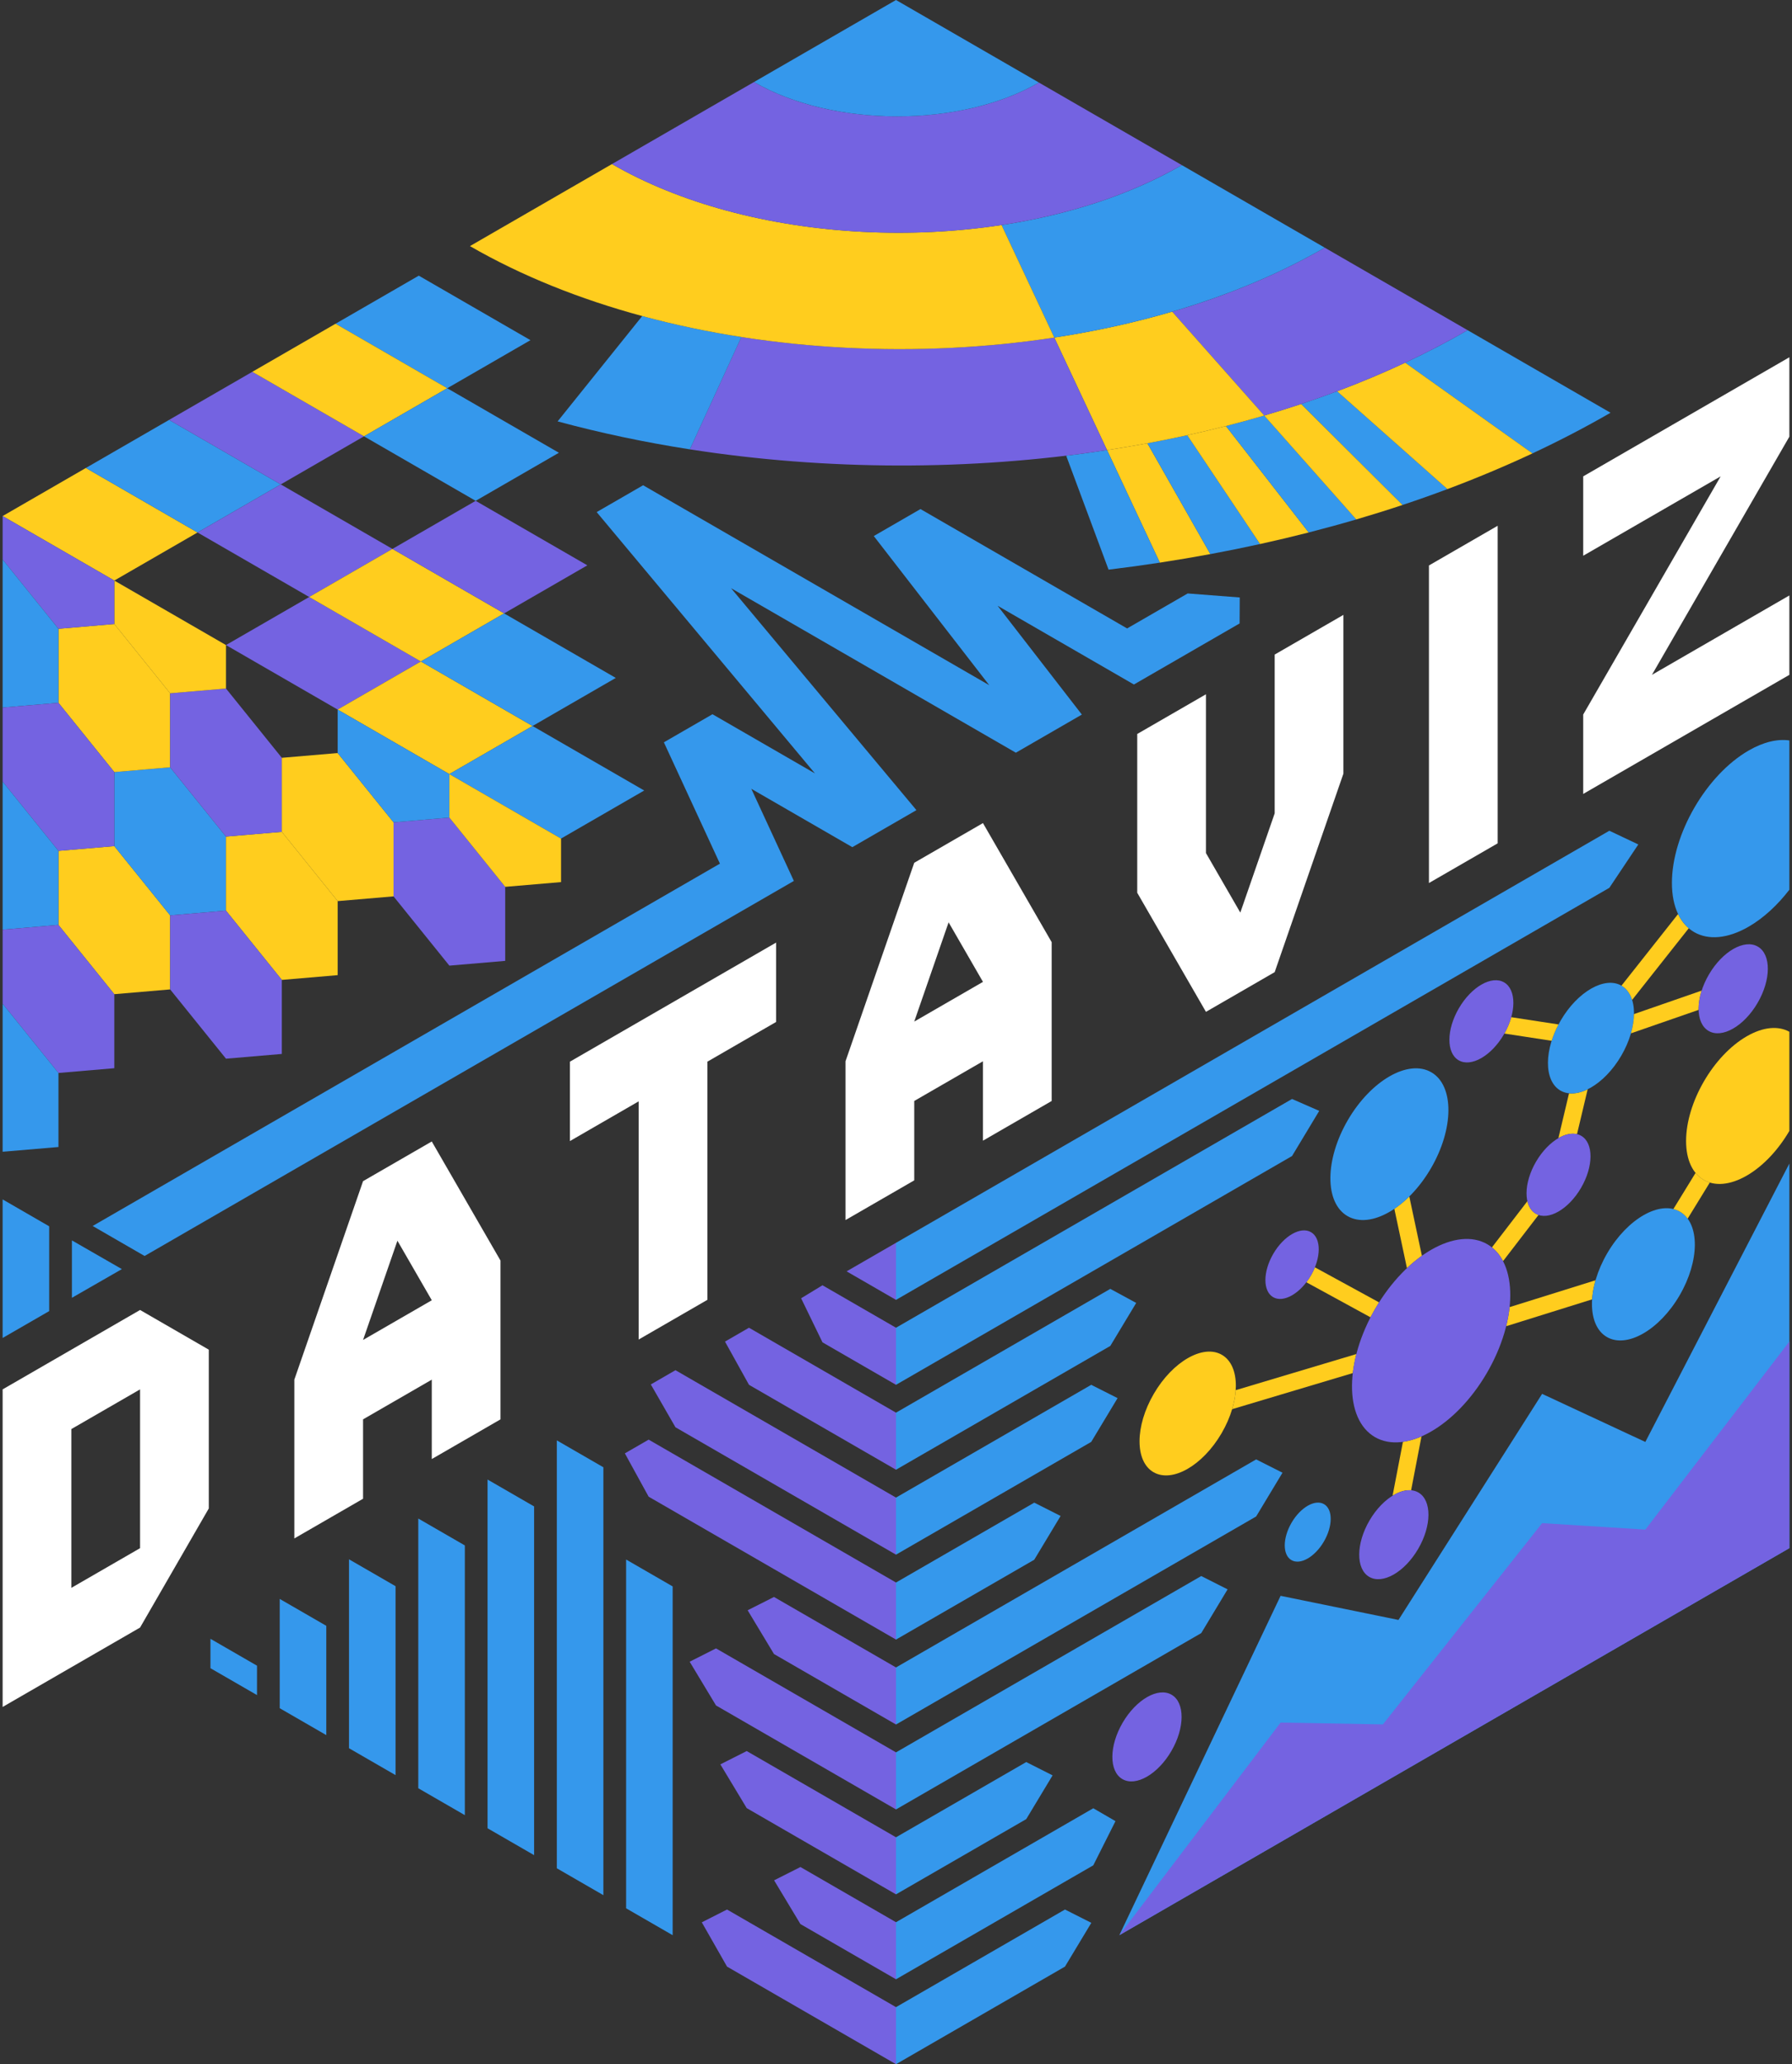 <?xml version="1.0" encoding="UTF-8"?><svg id="Layer_1" xmlns="http://www.w3.org/2000/svg" width="152" height="175" viewBox="0 0 152 175"><rect x="0" y="0" width="152" height="175" fill="#333333" stroke="none"/><polygon points=".223 113.431 4.172 111.153 4.172 103.964 .223 101.684 .223 113.431" style="fill:#3598ec;"/><polygon points="29.603 148.213 33.552 150.492 33.552 134.475 29.603 132.195 29.603 148.213" style="fill:#3598ec;"/><polygon points="35.479 151.605 39.428 153.885 39.428 131.019 35.479 128.739 35.479 151.605" style="fill:#3598ec;"/><polygon points="23.727 144.82 27.676 147.1 27.676 137.834 23.727 135.554 23.727 144.82" style="fill:#3598ec;"/><polygon points="47.231 158.39 51.18 160.67 51.18 124.393 47.231 122.114 47.231 158.39" style="fill:#3598ec;"/><polygon points="6.099 110.026 10.337 107.593 6.099 105.158 6.099 110.026" style="fill:#3598ec;"/><polygon points="17.851 141.428 21.8 143.707 21.8 141.215 17.851 138.935 17.851 141.428" style="fill:#3598ec;"/><polygon points="41.355 154.998 45.304 157.277 45.304 127.713 41.355 125.433 41.355 154.998" style="fill:#3598ec;"/><polygon points="53.107 161.783 57.056 164.063 57.056 134.494 53.107 132.214 53.107 161.783" style="fill:#3598ec;"/><ellipse cx="97.289" cy="147.252" rx="4.14" ry="2.39" transform="translate(-78.935 156.925) rotate(-59.689)" style="fill:#7463e1;"/><path d="m118.226,126.738c.535-.309,1.035-.433,1.467-.396l.879-4.566c-.548.24-1.075.392-1.574.461l-.878,4.565c.035-.022.071-.044.106-.065Z" style="fill:#ffcd1e;"/><ellipse cx="118.226" cy="130.108" rx="4.14" ry="2.39" transform="translate(-53.763 166.509) rotate(-59.689)" style="fill:#7463e1;"/><path d="m135.338,108.538l-7.293,2.278c-.057.533-.155,1.075-.291,1.619l7.293-2.278c.034-.528.134-1.073.291-1.619Z" style="fill:#ffcd1e;"/><ellipse cx="139.396" cy="108.034" rx="6.151" ry="3.551" transform="translate(-24.222 173.852) rotate(-59.689)" style="fill:#3598ec;"/><path d="m118.27,102.48l1.069,5.029c.407-.385.831-.736,1.268-1.047l-1.069-5.029c-.402.397-.827.749-1.268,1.046Z" style="fill:#ffcd1e;"/><ellipse cx="117.85" cy="97.001" rx="7.057" ry="4.074" transform="translate(-25.368 149.786) rotate(-59.689)" style="fill:#3598ec;"/><path d="m104.813,117.855c-.035.526-.138,1.07-.302,1.613l10.237-3.061c.061-.531.164-1.071.303-1.613l-10.238,3.062Z" style="fill:#ffcd1e;"/><ellipse cx="100.742" cy="119.834" rx="5.759" ry="3.325" transform="translate(-53.554 146.326) rotate(-59.689)" style="fill:#ffcd1e;"/><path d="m129.556,101.835l-3.009,3.916c.376.3.694.691.943,1.167l3.008-3.915c-.463-.16-.801-.563-.942-1.168Z" style="fill:#ffcd1e;"/><path d="m111.531,107.442c-.181.447-.43.881-.724,1.266l5.442,2.972c.222-.432.465-.855.725-1.266l-5.442-2.972Z" style="fill:#ffcd1e;"/><ellipse cx="109.595" cy="107.215" rx="3.189" ry="1.841" transform="translate(-38.275 147.719) rotate(-59.689)" style="fill:#7463e1;"/><ellipse cx="110.923" cy="129.89" rx="2.746" ry="1.586" transform="translate(-57.193 160.096) rotate(-59.689)" style="fill:#3598ec;"/><path d="m133.088,92.687l-.903,3.804s.008-.005.012-.007c.584-.337,1.125-.437,1.567-.332l.904-3.805c-.574.281-1.111.389-1.58.341Z" style="fill:#ffcd1e;"/><ellipse cx="134.948" cy="88.01" rx="5.145" ry="2.971" transform="translate(-9.138 160.093) rotate(-59.689)" style="fill:#3598ec;"/><polygon points="76 105.364 76 110.202 136.508 75.267 138.964 71.592 136.508 70.429 76 105.364" style="fill:#3598ec;"/><polygon points="76 119.763 76 124.601 94.178 114.106 96.374 110.461 94.178 109.268 76 119.763" style="fill:#3598ec;"/><polygon points="76 141.363 76 146.201 106.548 128.564 108.783 124.854 106.548 123.726 76 141.363" style="fill:#3598ec;"/><path d="m144.077,85.522c0-.495.094-1.019.261-1.54l-5.742,1.991c-.007.528-.099,1.081-.259,1.633l5.742-1.991c0-.031-.002-.062-.002-.094Z" style="fill:#ffcd1e;"/><polygon points="76 148.562 76 153.401 101.891 138.452 104.126 134.743 101.891 133.614 76 148.562" style="fill:#3598ec;"/><polygon points="76 134.163 76 139.001 87.727 132.231 89.962 128.521 87.727 127.392 76 134.163" style="fill:#3598ec;"/><polygon points="76 162.962 76 167.8 92.734 158.139 94.617 154.394 92.734 153.301 76 162.962" style="fill:#3598ec;"/><polygon points="76 112.563 76 117.402 109.592 98.007 111.899 94.178 109.592 93.169 76 112.563" style="fill:#3598ec;"/><polygon points="76 126.963 76 131.801 92.559 122.241 94.794 118.531 92.559 117.403 76 126.963" style="fill:#3598ec;"/><polygon points="76 155.762 76 160.6 87.047 154.222 89.282 150.513 87.047 149.384 76 155.762" style="fill:#3598ec;"/><polygon points="76 170.162 76 175 90.333 166.725 92.568 163.015 90.333 161.886 76 170.162" style="fill:#3598ec;"/><polygon points="76 105.364 76 110.202 71.81 107.783 76 105.364" style="fill:#7463e1;"/><polygon points="76 119.763 76 124.601 63.53 117.402 61.495 113.738 63.53 112.563 76 119.763" style="fill:#7463e1;"/><polygon points="76 155.762 76 160.6 63.337 153.289 61.102 149.58 63.337 148.451 76 155.762" style="fill:#7463e1;"/><polygon points="76 134.163 76 139.001 55.019 126.887 53.002 123.214 55.019 122.049 76 134.163" style="fill:#7463e1;"/><ellipse cx="132.196" cy="99.596" rx="3.824" ry="2.208" transform="translate(-20.503 163.456) rotate(-59.689)" style="fill:#7463e1;"/><path d="m128.185,86.236c-.132.471-.332.942-.583,1.386l4.01.615c.149-.47.346-.937.583-1.386l-4.01-.615Z" style="fill:#ffcd1e;"/><ellipse cx="125.652" cy="86.586" rx="3.824" ry="2.208" transform="translate(-12.512 151.363) rotate(-59.689)" style="fill:#7463e1;"/><polygon points="76 148.562 76 153.401 60.733 144.586 58.498 140.877 60.733 139.748 76 148.562" style="fill:#7463e1;"/><polygon points="76 112.563 76 117.402 69.765 113.802 67.952 110.065 69.765 108.963 76 112.563" style="fill:#7463e1;"/><polygon points="76 126.963 76 131.801 57.294 121.002 55.203 117.371 57.294 116.163 76 126.963" style="fill:#7463e1;"/><polygon points="76 162.962 76 167.8 67.895 163.121 65.66 159.411 67.895 158.283 76 162.962" style="fill:#7463e1;"/><polygon points="76 141.363 76 146.201 65.651 140.226 63.416 136.516 65.651 135.388 76 141.363" style="fill:#7463e1;"/><polygon points="76 170.162 76 175 61.667 166.725 59.528 162.971 61.667 161.886 76 170.162" style="fill:#7463e1;"/><polygon points="9.695 49.219 .223 43.75 7.283 39.674 16.755 45.143 9.695 49.219" style="fill:#ffcd1e;"/><polygon points="16.755 45.143 7.283 39.674 14.342 35.598 23.814 41.067 16.755 45.143" style="fill:#3598ec;"/><polygon points="37.934 32.915 28.462 27.446 35.522 23.37 44.994 28.839 37.934 32.915" style="fill:#3598ec;"/><polygon points="23.814 41.067 14.342 35.598 21.402 31.522 30.874 36.991 23.814 41.067" style="fill:#7463e1;"/><polygon points="30.874 36.991 21.402 31.522 28.462 27.446 37.934 32.915 30.874 36.991" style="fill:#ffcd1e;"/><polygon points="26.227 50.612 16.755 45.143 23.814 41.067 33.287 46.536 26.227 50.612" style="fill:#7463e1;"/><polygon points="40.346 42.46 30.874 36.991 37.934 32.915 47.406 38.384 40.346 42.46" style="fill:#3598ec;"/><polygon points="28.639 60.156 19.167 54.687 26.227 50.612 35.699 56.08 28.639 60.156" style="fill:#7463e1;"/><polygon points="35.699 56.08 26.227 50.612 33.287 46.536 42.759 52.004 35.699 56.08" style="fill:#ffcd1e;"/><polygon points="42.759 52.004 33.287 46.536 40.346 42.46 49.819 47.928 42.759 52.004" style="fill:#7463e1;"/><polygon points="38.111 65.625 28.639 60.156 35.699 56.08 45.171 61.549 38.111 65.625" style="fill:#ffcd1e;"/><polygon points="45.171 61.549 35.699 56.08 42.759 52.004 52.231 57.473 45.171 61.549" style="fill:#3598ec;"/><polygon points="47.584 71.094 38.111 65.625 45.171 61.549 54.643 67.018 47.584 71.094" style="fill:#3598ec;"/><path d="m129.985,38.438c2.286-1.07,4.497-2.219,6.623-3.446l-12.122-6.998c-1.701.982-3.47,1.901-5.299,2.757l10.797,7.688Z" style="fill:#3598ec;"/><path d="m102.664,46.975c-1.42.263-2.849.505-4.287.724l-4.475-9.54c1.148-.175,2.29-.368,3.424-.578l5.339,9.394Z" style="fill:#ffcd1e;"/><path d="m97.326,37.581c1.134-.21,2.26-.438,3.377-.683l6.176,9.224c-1.394.306-2.799.591-4.214.853l-5.339-9.394Z" style="fill:#3598ec;"/><path d="m100.703,36.898c1.103-.242,2.198-.502,3.282-.779l7.023,9.023c-1.364.348-2.741.675-4.129.98l-6.176-9.224Z" style="fill:#ffcd1e;"/><path d="m111.007,45.142c1.357-.347,2.702-.715,4.033-1.105l-7.808-8.807c-1.072.314-2.155.61-3.248.889l7.023,9.023Z" style="fill:#3598ec;"/><path d="m118.965,42.81c1.284-.427,2.554-.875,3.806-1.345l-9.354-8.293c-1.005.377-2.024.736-3.055,1.079l8.603,8.559Z" style="fill:#3598ec;"/><path d="m107.232,35.23c1.055-.309,2.098-.635,3.129-.978l8.603,8.559c-1.293.43-2.602.839-3.925,1.227l-7.808-8.807Z" style="fill:#ffcd1e;"/><path d="m90.435,38.633c1.159-.14,2.315-.298,3.467-.474l4.476,9.541c-1.444.221-2.894.419-4.348.594l-3.594-9.661Z" style="fill:#3598ec;"/><path d="m122.771,41.466c2.474-.927,4.883-1.936,7.214-3.027l-10.797-7.688c-1.865.873-3.792,1.68-5.771,2.422l9.354,8.293Z" style="fill:#ffcd1e;"/><path d="m107.232,35.23c6.223-1.823,12.056-4.235,17.254-7.236l-12.122-6.998c-3.898,2.251-8.274,4.06-12.941,5.427l7.808,8.807Z" style="fill:#7463e1;"/><path d="m107.232,35.23c-4.286,1.256-8.756,2.232-13.331,2.929l-4.475-9.54c3.431-.523,6.783-1.255,9.998-2.197l7.808,8.807Z" style="fill:#ffcd1e;"/><path d="m62.884,28.571c8.691,1.354,17.865,1.371,26.542.048l4.475,9.54c-11.569,1.764-23.801,1.741-35.39-.064l4.372-9.524Z" style="fill:#7463e1;"/><path d="m58.512,38.095c-3.824-.596-7.578-1.386-11.214-2.37l7.176-8.931c2.728.738,5.543,1.33,8.411,1.777l-4.372,9.524Z" style="fill:#3598ec;"/><path d="m89.426,28.619c8.411-1.282,16.355-3.823,22.939-7.624l-12.122-6.998c-4.389,2.534-9.685,4.228-15.292,5.083l4.475,9.54Z" style="fill:#3598ec;"/><path d="m54.473,26.794c-5.285-1.43-10.241-3.407-14.611-5.93l12.046-6.955c2.913,1.682,6.217,3,9.741,3.953,7.329,1.983,15.609,2.39,23.302,1.217l4.475,9.54c-11.54,1.759-23.96,1.149-34.953-1.825Z" style="fill:#ffcd1e;"/><path d="m84.951,19.079c5.608-.855,10.903-2.549,15.292-5.083l-12.122-6.998c-2.195,1.267-4.842,2.114-7.646,2.541h0c-3.847.586-7.987.383-11.651-.608-1.762-.477-3.414-1.136-4.87-1.977l-12.046,6.955c2.913,1.682,6.217,3,9.741,3.953,7.329,1.983,15.609,2.39,23.302,1.217h0Z" style="fill:#7463e1;"/><path d="m88.122,6.998l-12.122-6.998-12.046,6.955c6.695,3.865,17.515,3.885,24.168.044Z" style="fill:#3598ec;"/><polygon id="spark_blunt" points="105.145 52.855 96.18 58.031 84.62 51.357 91.765 60.58 86.166 63.813 62.01 49.866 77.733 68.682 72.296 71.821 63.728 66.874 67.337 74.684 12.264 106.48 7.86 103.937 61.065 73.219 56.311 62.932 60.434 60.552 69.125 65.569 50.61 43.414 54.551 41.139 83.91 58.09 74.115 45.445 78.076 43.158 95.604 53.278 100.741 50.312 105.157 50.652 105.145 52.855" style="fill:#3598ec;"/><g id="skinny_i"><polygon points="96.462 62.225 102.291 58.86 102.291 72.321 105.205 77.369 108.12 68.956 108.12 55.494 113.949 52.129 113.949 65.59 108.12 82.417 102.291 85.783 96.462 75.687 96.462 62.225" style="fill:#fff;"/><polygon points="121.205 47.939 121.205 74.862 127.034 71.497 127.034 44.574 121.205 47.939" style="fill:#fff;"/><polygon points="134.29 40.385 151.777 30.288 151.777 37.019 140.119 57.212 151.777 50.481 151.777 57.212 134.29 67.308 134.29 60.577 145.948 40.385 134.29 47.115 134.29 40.385" style="fill:#fff;"/><polygon points="48.342 90.007 48.342 96.738 54.171 93.372 54.171 113.564 60 110.199 60 90.007 65.829 86.641 65.829 79.911 48.342 90.007" style="fill:#fff;"/><path d="m11.881,111.058l5.829,3.365v13.462l-5.829,10.096L.223,144.712v-26.923l11.658-6.731Zm0,6.731l-5.829,3.365v13.462l5.829-3.365v-13.462Z" style="fill:#fff;"/><path d="m83.376,69.78l-5.829,3.365-5.829,16.827v13.462l5.829-3.365v-6.731l5.829-3.365v6.731l5.829-3.365v-13.462l-5.829-10.096Zm-5.829,16.827l2.915-8.413,2.915,5.048-5.829,3.365Z" style="fill:#fff;"/><path d="m36.624,96.772l-5.829,3.365-5.829,16.827v13.462l5.829-3.365v-6.731l5.829-3.365v6.731l5.829-3.365v-13.462l-5.829-10.096Zm-5.829,16.827l2.915-8.413,2.915,5.048-5.829,3.365Z" style="fill:#fff;"/></g><path d="m143.82,99.437l-1.881,3.062c.489.121.902.398,1.21.816l1.88-3.062c-.476-.145-.886-.421-1.21-.817Z" style="fill:#ffcd1e;"/><path d="m151.777,87.472c-.929-.516-2.206-.43-3.615.384-2.842,1.641-5.146,5.615-5.146,8.877s2.304,4.575,5.146,2.934c1.409-.814,2.686-2.201,3.615-3.791v-8.403Z" style="fill:#ffcd1e;"/><ellipse cx="121.391" cy="113.658" rx="9.463" ry="5.463" transform="translate(-37.995 161.094) rotate(-59.689)" style="fill:#7463e1;"/><path d="m142.338,77.489l-4.803,6.074c.414.238.728.649.904,1.208l4.804-6.075c-.366-.312-.671-.717-.905-1.207Z" style="fill:#ffcd1e;"/><path d="m151.777,62.773c-1.001-.143-2.186.123-3.455.856-3.594,2.075-6.508,7.1-6.508,11.225s2.914,5.785,6.508,3.71c1.27-.733,2.454-1.835,3.455-3.135v-12.656Z" style="fill:#3598ec;"/><ellipse cx="147.014" cy="83.826" rx="4.14" ry="2.39" transform="translate(.45 168.437) rotate(-59.689)" style="fill:#7463e1;"/><polygon points="14.432 83.881 14.432 77.605 9.695 71.732 4.958 72.136 4.958 78.412 9.695 84.285 14.432 83.881" style="fill:#ffcd1e;"/><polygon points="19.169 77.202 19.169 70.925 14.432 65.052 9.695 65.456 9.695 71.732 14.432 77.605 19.169 77.202" style="fill:#3598ec;"/><polygon points="28.642 82.671 28.642 76.395 23.905 70.522 19.169 70.925 19.169 77.202 23.905 83.075 28.642 82.671" style="fill:#ffcd1e;"/><polygon points="23.905 89.351 23.905 83.075 19.169 77.202 14.432 77.605 14.432 83.881 19.169 89.754 23.905 89.351" style="fill:#7463e1;"/><polygon points="14.432 65.052 14.432 58.776 9.695 52.903 4.958 53.307 4.958 59.583 9.695 65.456 14.432 65.052" style="fill:#ffcd1e;"/><polygon points="23.905 70.522 23.905 64.246 19.169 58.373 14.432 58.776 14.432 65.052 19.169 70.925 23.905 70.522" style="fill:#7463e1;"/><polygon points="33.379 75.992 33.379 69.715 28.642 63.842 23.905 64.246 23.905 70.522 28.642 76.395 33.379 75.992" style="fill:#ffcd1e;"/><polygon points="42.853 81.461 42.853 75.185 38.116 69.312 33.379 69.715 33.379 75.992 38.116 81.865 42.853 81.461" style="fill:#7463e1;"/><polygon points="9.695 49.219 9.695 52.903 14.432 58.776 19.169 58.373 19.169 54.688 9.695 49.219" style="fill:#ffcd1e;"/><polygon points="28.642 60.158 28.642 63.842 33.379 69.715 38.116 69.312 38.116 65.628 28.642 60.158" style="fill:#3598ec;"/><polygon points="38.116 65.628 38.116 69.312 42.853 75.185 47.589 74.782 47.589 71.097 38.116 65.628" style="fill:#ffcd1e;"/><polygon points=".223 43.75 .223 47.435 4.958 53.307 9.695 52.903 9.695 49.219 .223 43.75" style="fill:#7463e1;"/><polygon points=".223 47.435 .223 59.986 4.958 59.583 4.958 53.307 .223 47.435" style="fill:#3598ec;"/><polygon points="4.958 59.583 .223 59.986 .223 66.264 4.958 72.136 9.695 71.732 9.695 65.456 4.958 59.583" style="fill:#7463e1;"/><polygon points=".223 66.264 .223 78.815 4.958 78.412 4.958 72.136 .223 66.264" style="fill:#3598ec;"/><polygon points="4.958 78.412 .223 78.815 .223 85.093 4.958 90.965 9.695 90.561 9.695 84.285 4.958 78.412" style="fill:#7463e1;"/><polygon points=".223 85.093 .223 97.644 4.958 97.241 4.958 90.965 .223 85.093" style="fill:#3598ec;"/><polygon points="108.622 135.291 118.62 137.336 130.804 118.17 139.559 122.246 151.777 98.642 151.777 131.25 94.944 164.062 108.622 135.291" style="fill:#3598ec;"/><polygon points="108.622 146.036 117.3 146.191 130.804 129.129 139.559 129.677 151.777 113.732 151.777 131.25 94.944 164.062 108.622 146.036" style="fill:#7463e1;"/></svg>
